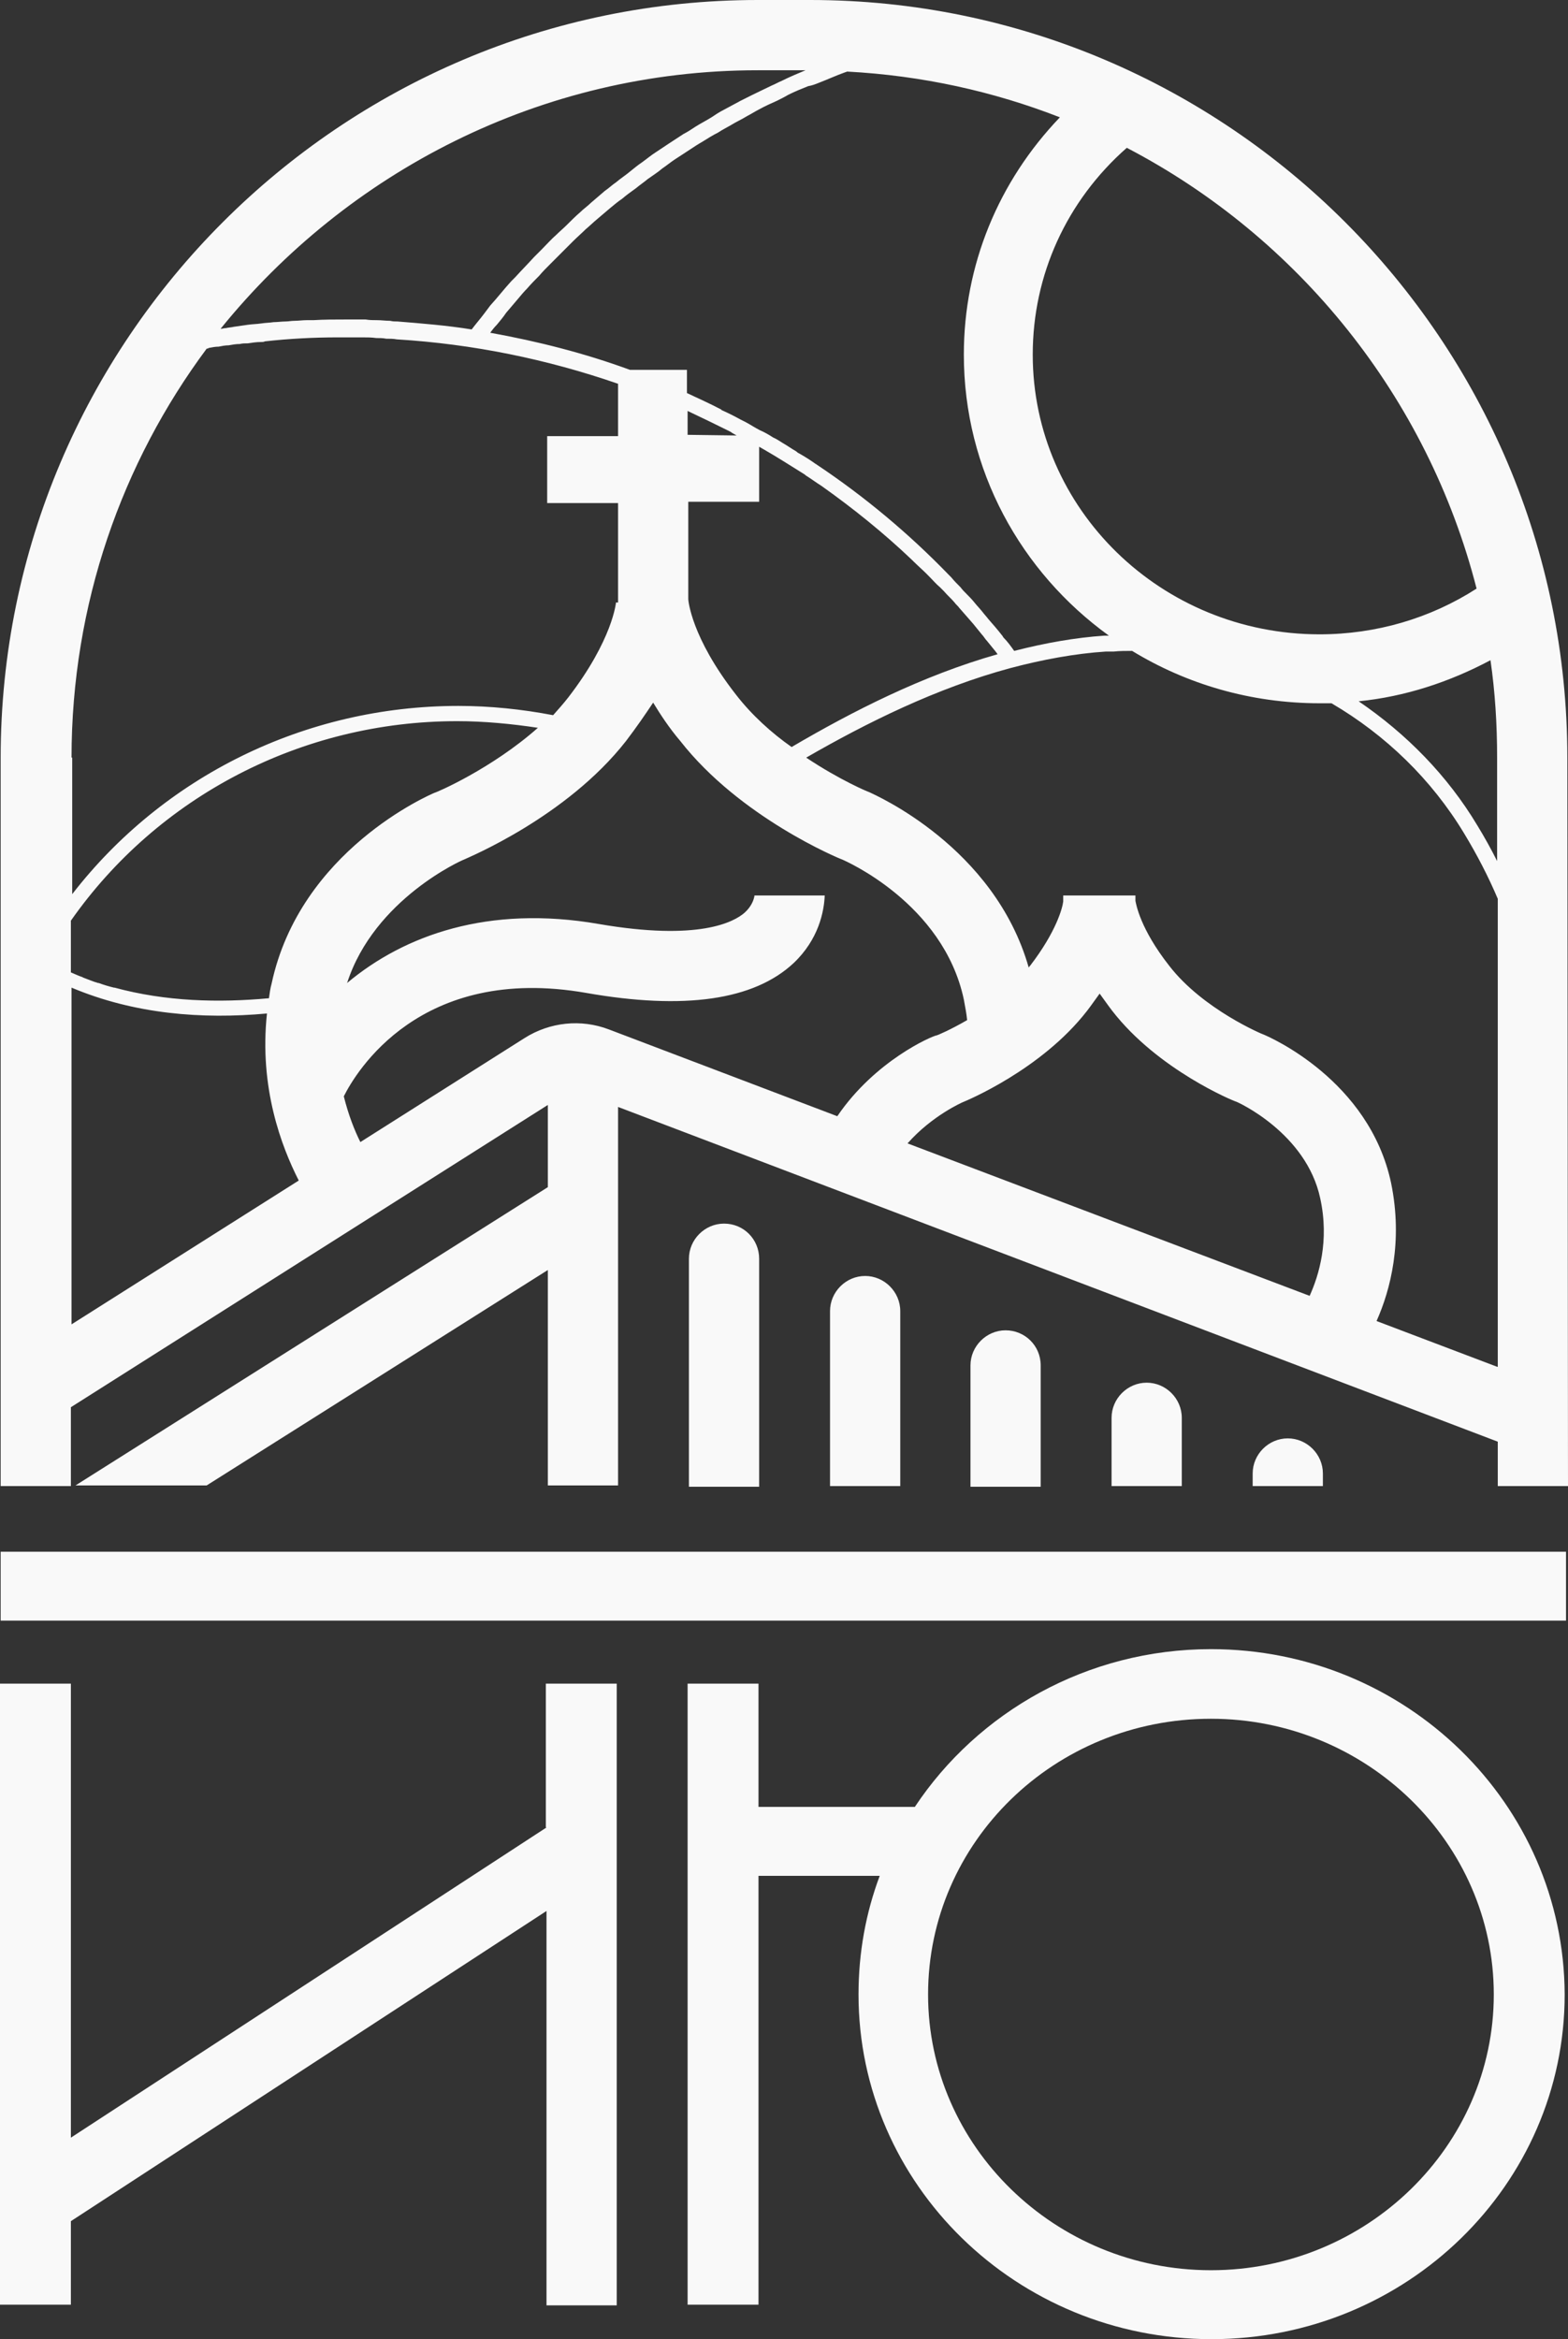 <?xml version="1.0" encoding="utf-8"?>
<svg width="138.171px" height="206px" viewBox="0 0 138.171 206" version="1.1" xmlns:xlink="http://www.w3.org/1999/xlink" xmlns="http://www.w3.org/2000/svg">
  <rect x="0" y="0" width="138.171" height="206" fill="#333333" stroke="none"/>
  <path d="M138.113 66.721C138.113 29.946 108.167 0 71.392 0L66.78 0C30.005 0 0.059 29.946 0.059 66.721L0.059 130.873L6.247 130.873L6.247 123.927L48.276 97.308L48.276 104.547L6.656 130.815L18.213 130.815L48.276 111.844L48.276 130.815L54.463 130.815L54.463 97.484L131.983 126.962L131.983 130.873L138.171 130.873L138.113 66.721L138.113 66.721ZM66.78 6.188L70.983 6.188C70.282 6.48 69.582 6.772 68.882 7.122C68.59 7.239 68.298 7.414 68.006 7.531C67.422 7.822 66.897 8.056 66.313 8.348L65.263 8.873C64.737 9.165 64.27 9.399 63.744 9.69C63.394 9.865 63.044 10.099 62.694 10.332C62.227 10.624 61.76 10.858 61.293 11.15C60.943 11.383 60.593 11.617 60.242 11.792C59.775 12.084 59.367 12.376 58.9 12.668L57.849 13.368C57.382 13.66 56.973 14.01 56.565 14.302C56.215 14.535 55.864 14.827 55.572 15.061C55.164 15.411 54.697 15.703 54.288 16.053C53.938 16.287 53.646 16.578 53.296 16.812L52.07 17.863C51.778 18.155 51.428 18.388 51.136 18.68C50.727 19.03 50.319 19.439 49.91 19.847C49.618 20.139 49.326 20.373 49.034 20.665C48.568 21.073 48.159 21.54 47.75 21.949L47.05 22.649C46.524 23.233 45.941 23.817 45.415 24.4L45.065 24.751C44.423 25.451 43.839 26.21 43.197 26.91L42.672 27.611C42.322 28.078 41.913 28.545 41.563 29.012C39.403 28.662 37.185 28.487 35.025 28.311C34.791 28.311 34.616 28.311 34.383 28.253C33.974 28.253 33.624 28.195 33.215 28.195C32.865 28.195 32.573 28.195 32.223 28.136L30.53 28.136C29.538 28.136 28.545 28.136 27.612 28.195L27.028 28.195C26.677 28.195 26.269 28.253 25.919 28.253C25.685 28.253 25.393 28.311 25.16 28.311C24.809 28.311 24.459 28.37 24.109 28.37C23.759 28.428 23.35 28.428 23 28.487C22.591 28.545 22.241 28.545 21.832 28.603L20.607 28.779C20.373 28.837 20.139 28.837 19.906 28.895C19.731 28.895 19.614 28.954 19.439 28.954C30.589 15.178 47.633 6.188 66.78 6.188L66.78 6.188ZM72.149 7.296C72.908 7.005 73.667 6.654 74.484 6.362C74.543 6.362 74.601 6.304 74.659 6.304C81.256 6.654 87.56 8.055 93.397 10.332C87.969 15.994 84.933 23.349 84.933 31.23C84.933 41.386 89.953 50.376 97.717 55.98L97.308 55.98C94.74 56.155 92.113 56.622 89.369 57.322C89.078 56.914 88.786 56.505 88.436 56.155C88.377 56.097 88.377 56.038 88.319 55.98C87.91 55.454 87.502 54.987 87.093 54.52C86.918 54.287 86.743 54.112 86.568 53.878C86.334 53.586 86.101 53.353 85.867 53.061C85.633 52.769 85.4 52.536 85.167 52.302C84.992 52.127 84.816 51.952 84.641 51.719C84.349 51.426 84.057 51.135 83.824 50.843L83.591 50.609C80.088 46.99 76.177 43.721 71.974 40.919C71.916 40.861 71.858 40.861 71.799 40.803C71.39 40.511 70.924 40.219 70.515 39.985C70.398 39.927 70.281 39.869 70.165 39.752C69.756 39.519 69.347 39.226 68.939 38.993C68.647 38.818 68.413 38.643 68.122 38.526C67.771 38.293 67.362 38.059 66.954 37.884C66.487 37.65 66.078 37.359 65.612 37.125L65.261 36.95C64.736 36.658 64.152 36.366 63.627 36.133C63.627 36.133 63.569 36.133 63.569 36.074C62.576 35.549 61.526 35.082 60.533 34.615L60.533 32.572L55.513 32.572C51.544 31.113 47.399 30.062 43.196 29.303C43.371 29.07 43.546 28.836 43.78 28.602C44.072 28.252 44.364 27.902 44.597 27.552C44.947 27.143 45.239 26.793 45.59 26.384C45.881 26.034 46.173 25.684 46.465 25.392C46.815 24.983 47.166 24.633 47.516 24.283C47.808 23.933 48.099 23.641 48.45 23.291L49.559 22.181L50.493 21.247C50.843 20.897 51.252 20.547 51.602 20.197C51.952 19.905 52.244 19.613 52.594 19.321C53.003 18.971 53.353 18.679 53.762 18.329C54.112 18.037 54.462 17.745 54.812 17.512C55.221 17.161 55.63 16.869 56.038 16.578C56.388 16.286 56.739 16.052 57.089 15.761C57.498 15.469 57.965 15.177 58.373 14.826C58.723 14.593 59.074 14.301 59.424 14.068C59.891 13.776 60.3 13.484 60.766 13.192C61.117 12.959 61.467 12.725 61.876 12.492C62.343 12.2 62.81 11.908 63.277 11.674C63.627 11.441 63.977 11.266 64.385 11.032C64.853 10.74 65.378 10.507 65.845 10.215C66.195 10.04 66.546 9.806 66.896 9.631C67.421 9.339 67.947 9.106 68.472 8.872C68.822 8.697 69.172 8.522 69.464 8.347C70.048 8.055 70.632 7.822 71.216 7.588C71.566 7.53 71.858 7.413 72.149 7.296L72.149 7.296ZM99.293 13.017C114.412 20.898 125.795 34.965 130.115 51.835C126.029 54.462 121.242 55.863 116.28 55.863C102.329 55.863 91.004 44.831 91.004 31.229C91.004 24.225 93.981 17.687 99.293 13.017L99.293 13.017ZM6.304 66.72C6.304 53.236 10.741 40.744 18.213 30.704C18.271 30.704 18.329 30.704 18.388 30.645C18.679 30.587 18.971 30.529 19.263 30.529C19.555 30.47 19.847 30.412 20.139 30.412C20.489 30.354 20.781 30.295 21.131 30.295C21.365 30.237 21.598 30.237 21.832 30.237C22.241 30.179 22.591 30.12 22.999 30.12C23.116 30.12 23.233 30.12 23.349 30.062C25.451 29.828 27.611 29.711 29.771 29.711L31.93 29.711C32.339 29.711 32.748 29.711 33.156 29.77C33.448 29.77 33.74 29.77 34.032 29.828C34.324 29.828 34.674 29.828 34.966 29.887C41.679 30.295 48.217 31.638 54.463 33.798L54.463 38.409L48.217 38.409L48.217 44.305L54.463 44.305L54.463 53.061L54.287 53.061L54.287 53.003C54.287 53.061 53.995 56.33 50.085 61.408C49.676 61.934 49.209 62.459 48.742 62.984C45.998 62.459 43.197 62.167 40.395 62.167C26.852 62.167 14.36 68.413 6.363 78.745L6.363 66.72L6.304 66.72L6.304 66.72ZM60.592 38.293L60.592 36.191C61.817 36.775 63.043 37.359 64.211 37.943C64.327 38.001 64.444 38.059 64.503 38.118C64.619 38.176 64.794 38.293 64.911 38.351L60.592 38.293L60.592 38.293ZM60.65 52.769L60.65 44.189L66.896 44.189L66.896 39.344C67.013 39.402 67.188 39.519 67.304 39.577C68.53 40.278 69.698 41.036 70.924 41.795L70.982 41.854C71.449 42.145 71.916 42.496 72.383 42.788C75.185 44.773 77.87 46.932 80.38 49.325L80.497 49.442C80.847 49.793 81.256 50.143 81.606 50.493L81.839 50.727C82.19 51.077 82.481 51.427 82.832 51.719L83.182 52.069C83.474 52.419 83.824 52.711 84.116 53.062C84.233 53.237 84.408 53.353 84.525 53.528L85.75 54.929C85.984 55.221 86.276 55.572 86.509 55.863C86.684 56.038 86.801 56.272 86.976 56.447C87.21 56.739 87.502 57.089 87.735 57.381C87.793 57.44 87.852 57.556 87.91 57.614C81.314 59.483 75.126 62.635 69.756 65.787C68.005 64.561 66.254 62.985 64.853 61.175C60.883 56.097 60.65 52.828 60.65 52.769L60.65 52.769ZM131.925 120.366L121.301 116.338C122.527 113.594 123.636 109.333 122.585 104.196C120.659 95.09 111.786 91.296 111.378 91.121C111.319 91.121 106.007 88.903 103.03 85.05C100.462 81.781 100.112 79.621 100.053 79.329L100.053 78.862L93.69 78.862L93.69 79.388C93.632 79.913 93.107 82.014 90.772 85.05C90.713 85.108 90.655 85.166 90.655 85.225C87.619 74.543 77.054 69.989 76.587 69.756C76.529 69.756 74.018 68.705 71.041 66.721C76.412 63.627 82.541 60.591 89.02 58.84C91.881 58.081 94.741 57.556 97.426 57.381L98.127 57.381C98.652 57.322 99.236 57.322 99.761 57.322C104.548 60.241 110.21 61.934 116.281 61.934L117.331 61.934C122.118 64.736 126.146 68.647 129.006 73.375C130.174 75.301 131.166 77.228 131.983 79.154L131.983 120.366L131.925 120.366L131.925 120.366ZM131.924 75.828C131.398 74.777 130.814 73.726 130.172 72.676C127.546 68.298 123.927 64.62 119.723 61.76C123.81 61.351 127.72 60.067 131.34 58.141C131.748 60.943 131.924 63.803 131.924 66.722L131.924 75.828L131.924 75.828ZM73.783 98.301L53.645 90.654C51.193 89.72 48.45 90.012 46.231 91.413L31.755 100.577C31.229 99.527 30.704 98.184 30.295 96.55C31.346 94.448 37.008 84.875 51.66 87.443C60.299 88.961 66.428 88.086 69.931 84.817C72.149 82.715 72.616 80.264 72.674 78.862L66.487 78.862C66.428 79.271 66.195 79.855 65.611 80.38C64.677 81.198 61.583 82.89 52.769 81.373C43.021 79.68 35.607 82.365 30.587 86.568C32.98 79.154 40.803 75.71 40.861 75.71C41.211 75.535 49.908 71.974 55.162 65.261C56.096 64.036 56.855 62.926 57.555 61.876C58.197 62.926 58.956 64.094 59.949 65.261C65.202 71.974 73.9 75.594 74.25 75.71C74.367 75.769 83.123 79.505 84.933 88.027C85.05 88.669 85.166 89.253 85.224 89.837C83.707 90.712 82.598 91.179 82.539 91.179C82.131 91.238 77.111 93.398 73.783 98.301L73.783 98.301ZM23.933 86.626C23.816 87.035 23.758 87.502 23.7 87.91C19.263 88.319 14.593 88.202 10.098 86.977L10.04 86.977C9.573 86.86 9.164 86.743 8.698 86.568L8.639 86.568C8.23 86.451 7.822 86.276 7.355 86.101C7.296 86.101 7.296 86.043 7.238 86.043C6.888 85.926 6.538 85.751 6.246 85.634L6.246 81.081C13.893 70.165 26.56 63.51 40.278 63.51C42.671 63.51 45.064 63.744 47.399 64.094C43.313 67.713 38.409 69.815 38.293 69.815C37.884 69.99 26.443 74.893 23.933 86.626L23.933 86.626ZM6.304 116.63L6.304 86.977C11.85 89.312 17.804 89.779 23.525 89.253C22.824 95.791 24.809 100.986 26.326 103.964L6.304 116.63L6.304 116.63ZM115.405 114.12L79.972 100.694C82.132 98.243 84.817 97.075 84.817 97.075C85.109 96.959 91.763 94.215 95.791 89.02C96.2 88.494 96.55 87.969 96.9 87.502C97.25 87.969 97.601 88.494 98.009 89.02C102.037 94.215 108.692 96.959 108.925 97.017C108.984 97.017 115.113 99.76 116.339 105.539C117.156 109.275 116.222 112.311 115.405 114.12L115.405 114.12ZM63.802 107.758C62.109 107.758 60.708 109.159 60.708 110.851L60.708 130.932L66.896 130.932L66.896 110.851C66.896 109.159 65.553 107.758 63.802 107.758L63.802 107.758ZM76.236 112.369C74.543 112.369 73.142 113.77 73.142 115.463L73.142 130.873L79.33 130.873L79.33 115.463C79.33 113.77 77.929 112.369 76.236 112.369L76.236 112.369ZM88.611 117.155C86.918 117.155 85.517 118.557 85.517 120.249L85.517 130.932L91.705 130.932L91.705 120.249C91.705 118.498 90.304 117.155 88.611 117.155L88.611 117.155ZM101.045 121.767C99.352 121.767 97.951 123.168 97.951 124.861L97.951 130.873L104.138 130.873L104.138 124.861C104.138 123.168 102.738 121.767 101.045 121.767L101.045 121.767ZM113.478 126.671C111.785 126.671 110.385 128.072 110.385 129.764L110.385 130.873L116.572 130.873L116.572 129.764C116.572 128.072 115.171 126.671 113.478 126.671L113.478 126.671ZM137.996 136.652L0.059 136.652L0.059 142.723L137.996 142.723L137.996 136.652L137.996 136.652ZM106.707 145.233C95.791 145.233 86.159 150.779 80.614 159.126L66.838 159.126L66.838 148.269L60.592 148.269L60.592 202.965L66.838 202.965L66.838 165.197L77.52 165.197C76.294 168.466 75.652 171.969 75.652 175.646C75.652 192.399 89.603 206 106.765 206C123.927 206 137.878 192.399 137.878 175.646C137.82 158.834 123.868 145.233 106.707 145.233L106.707 145.233ZM48.158 160.936L6.246 188.254L6.246 148.269L0 148.269L0 202.964L6.246 202.964L6.246 195.609L48.158 168.291L48.158 203.023L54.346 203.023L54.346 148.269L48.1 148.269L48.1 160.936L48.158 160.936L48.158 160.936ZM106.706 199.929C92.989 199.929 81.781 189.013 81.781 175.646C81.781 162.22 92.93 151.363 106.706 151.363C120.424 151.363 131.632 162.278 131.632 175.646C131.632 189.013 120.424 199.929 106.706 199.929L106.706 199.929Z" id="white-logo" fill="#F9F9F9" fill-rule="evenodd" stroke="none" />
</svg>